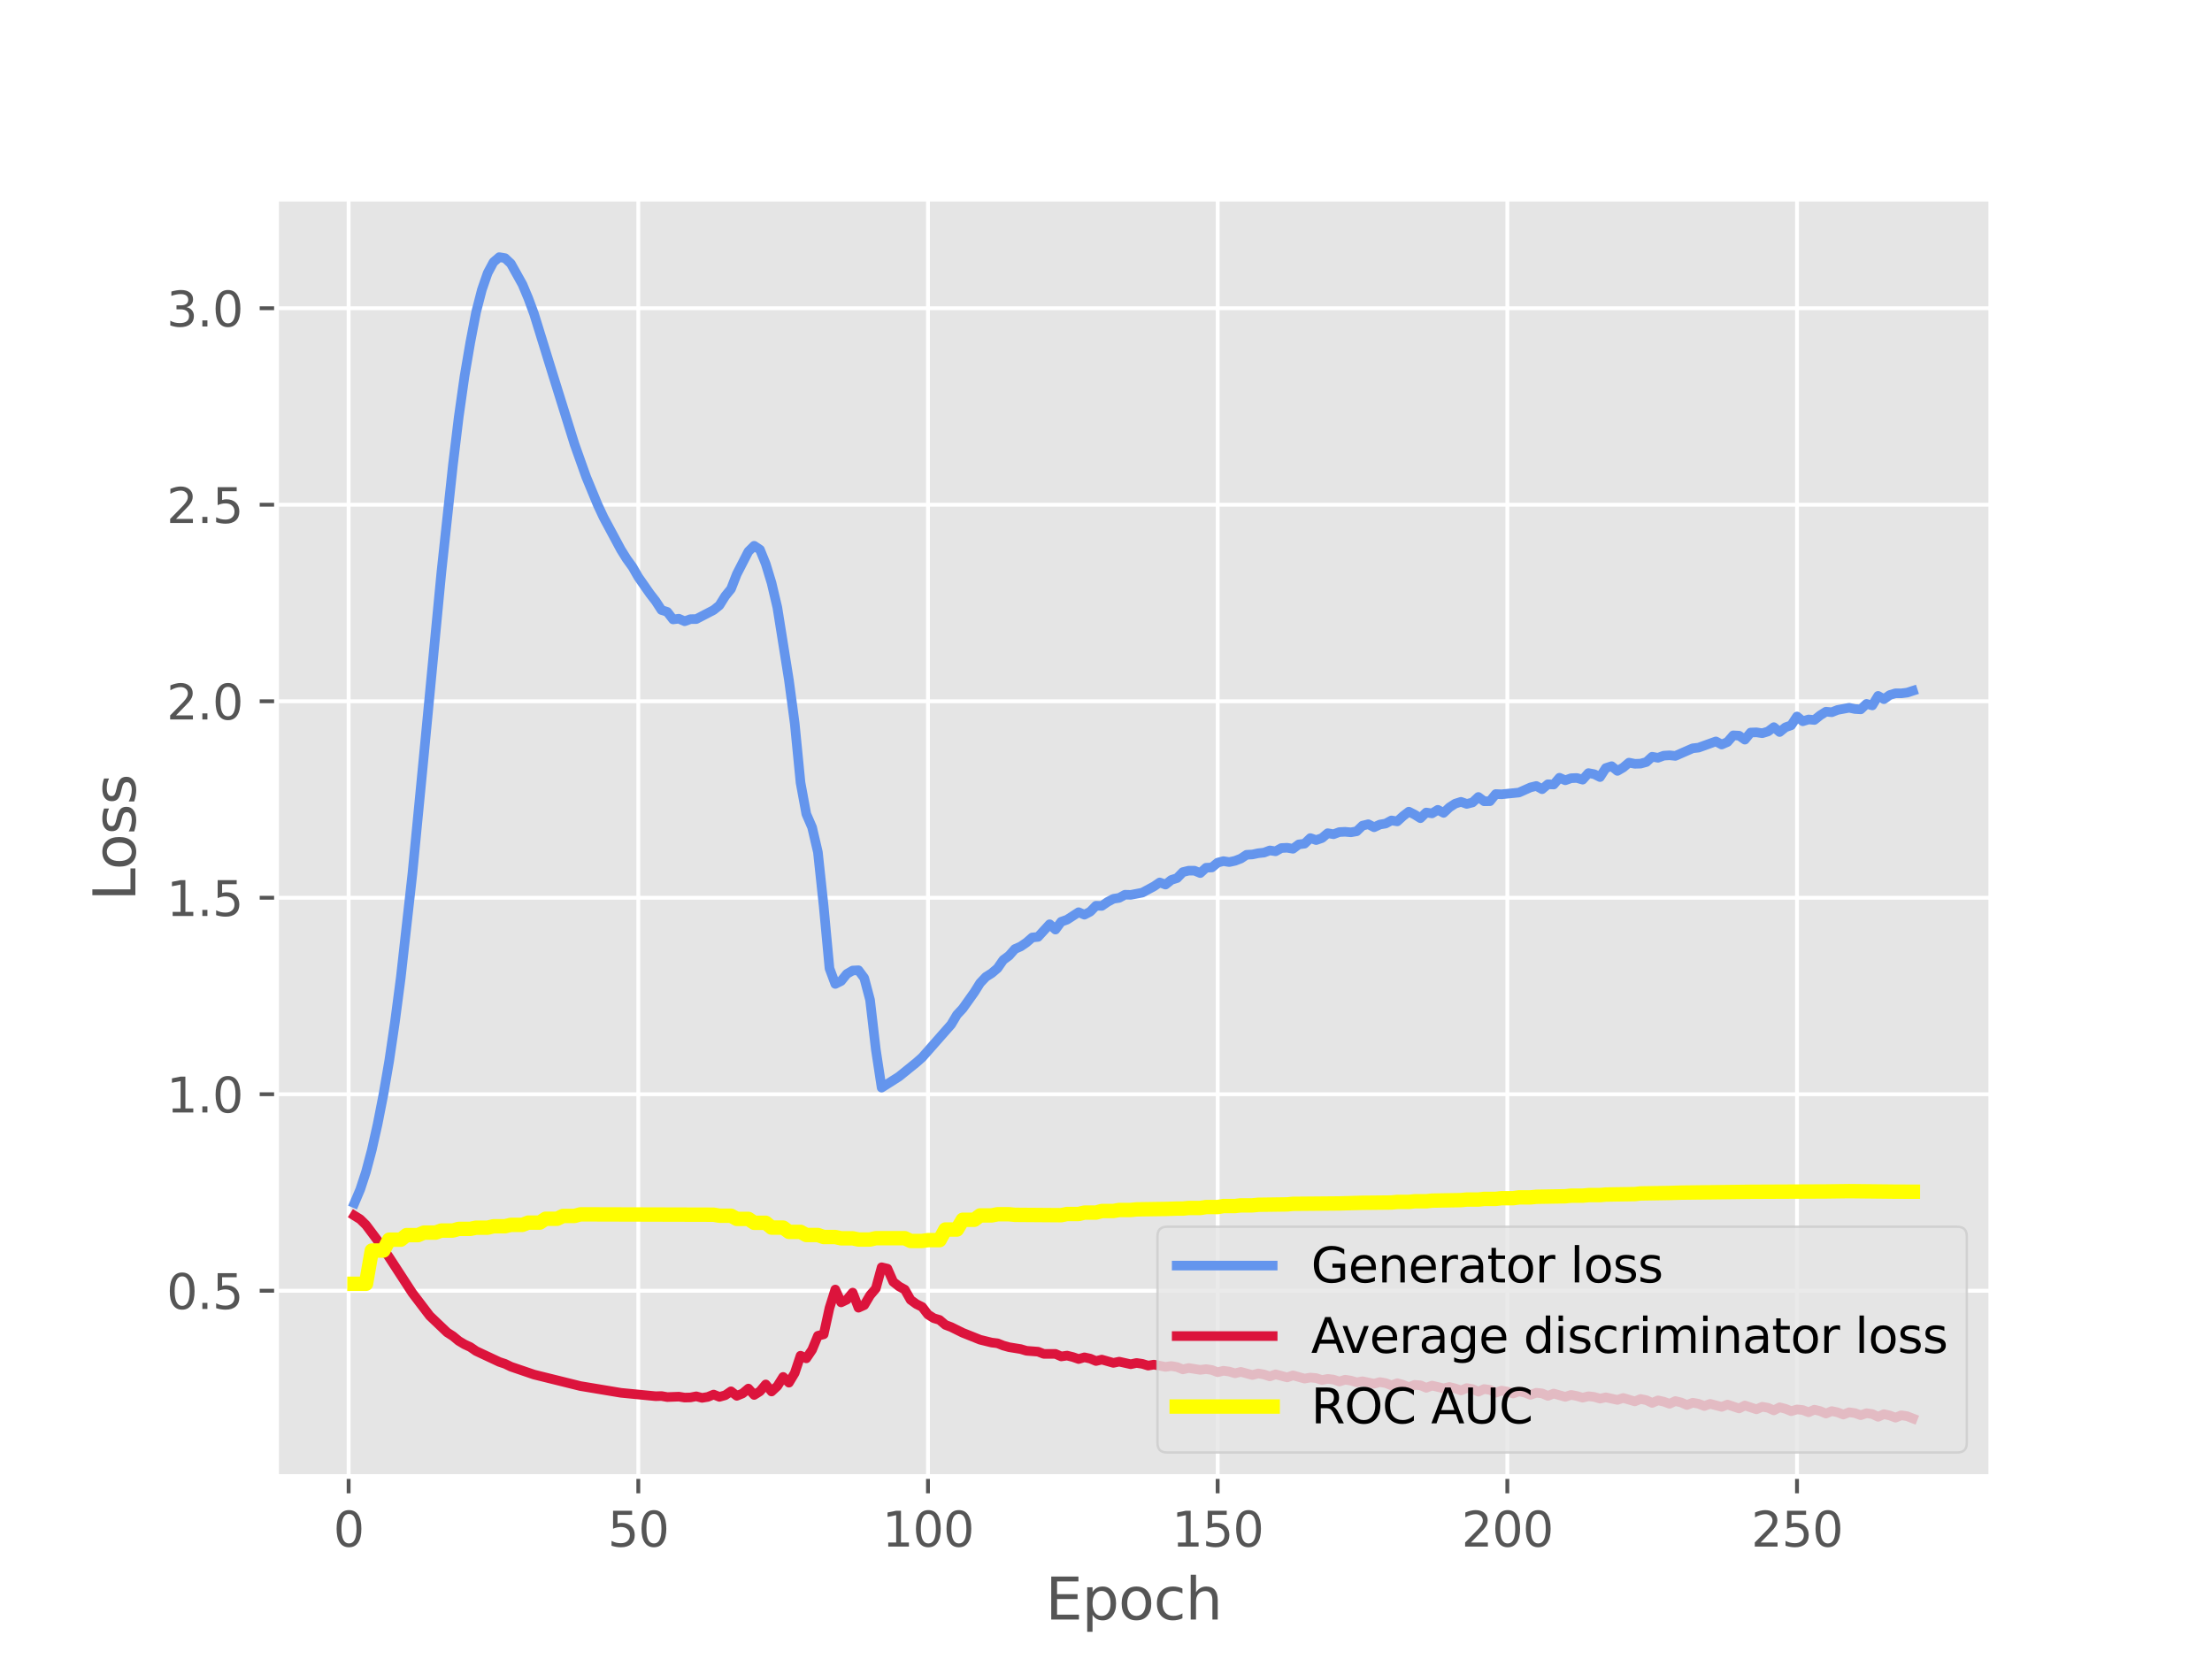 <?xml version="1.0" encoding="utf-8" standalone="no"?>
<!DOCTYPE svg PUBLIC "-//W3C//DTD SVG 1.1//EN"
  "http://www.w3.org/Graphics/SVG/1.1/DTD/svg11.dtd">
<svg xmlns:xlink="http://www.w3.org/1999/xlink" width="460.8pt" height="345.6pt" viewBox="0 0 460.8 345.6" xmlns="http://www.w3.org/2000/svg" version="1.1">
 <defs>
  <style type="text/css">*{stroke-linejoin: round; stroke-linecap: butt}</style>
 </defs>
 <g id="figure_1">
  <g id="patch_1">
   <path d="M 0 345.6 
L 460.8 345.6 
L 460.8 0 
L 0 0 
z
" style="fill: #ffffff"/>
  </g>
  <g id="axes_1">
   <g id="patch_2">
    <path d="M 57.6 307.584 
L 414.72 307.584 
L 414.72 41.472 
L 57.6 41.472 
z
" style="fill: #e5e5e5"/>
   </g>
   <g id="matplotlib.axis_1">
    <g id="xtick_1">
     <g id="line2d_1">
      <path d="M 72.626 307.584 
L 72.626 41.472 
" clip-path="url(#pa617d2c981)" style="fill: none; stroke: #ffffff; stroke-width: 0.8; stroke-linecap: square"/>
     </g>
     <g id="line2d_2">
      <defs>
       <path id="mf66405edc8" d="M 0 0 
L 0 3.5 
" style="stroke: #555555; stroke-width: 0.8"/>
      </defs>
      <g>
       <use xlink:href="#mf66405edc8" x="72.626" y="307.584" style="fill: #555555; stroke: #555555; stroke-width: 0.8"/>
      </g>
     </g>
     <g id="text_1">
      <!-- 0 -->
      <g style="fill: #555555" transform="translate(69.445 322.182) scale(0.1 -0.1)">
       <defs>
        <path id="DejaVuSans-30" d="M 2034 4250 
Q 1547 4250 1301 3770 
Q 1056 3291 1056 2328 
Q 1056 1369 1301 889 
Q 1547 409 2034 409 
Q 2525 409 2770 889 
Q 3016 1369 3016 2328 
Q 3016 3291 2770 3770 
Q 2525 4250 2034 4250 
z
M 2034 4750 
Q 2819 4750 3233 4129 
Q 3647 3509 3647 2328 
Q 3647 1150 3233 529 
Q 2819 -91 2034 -91 
Q 1250 -91 836 529 
Q 422 1150 422 2328 
Q 422 3509 836 4129 
Q 1250 4750 2034 4750 
z
" transform="scale(0.016)"/>
       </defs>
       <use xlink:href="#DejaVuSans-30"/>
      </g>
     </g>
    </g>
    <g id="xtick_2">
     <g id="line2d_3">
      <path d="M 132.971 307.584 
L 132.971 41.472 
" clip-path="url(#pa617d2c981)" style="fill: none; stroke: #ffffff; stroke-width: 0.8; stroke-linecap: square"/>
     </g>
     <g id="line2d_4">
      <g>
       <use xlink:href="#mf66405edc8" x="132.971" y="307.584" style="fill: #555555; stroke: #555555; stroke-width: 0.8"/>
      </g>
     </g>
     <g id="text_2">
      <!-- 50 -->
      <g style="fill: #555555" transform="translate(126.608 322.182) scale(0.1 -0.1)">
       <defs>
        <path id="DejaVuSans-35" d="M 691 4666 
L 3169 4666 
L 3169 4134 
L 1269 4134 
L 1269 2991 
Q 1406 3038 1543 3061 
Q 1681 3084 1819 3084 
Q 2600 3084 3056 2656 
Q 3513 2228 3513 1497 
Q 3513 744 3044 326 
Q 2575 -91 1722 -91 
Q 1428 -91 1123 -41 
Q 819 9 494 109 
L 494 744 
Q 775 591 1075 516 
Q 1375 441 1709 441 
Q 2250 441 2565 725 
Q 2881 1009 2881 1497 
Q 2881 1984 2565 2268 
Q 2250 2553 1709 2553 
Q 1456 2553 1204 2497 
Q 953 2441 691 2322 
L 691 4666 
z
" transform="scale(0.016)"/>
       </defs>
       <use xlink:href="#DejaVuSans-35"/>
       <use xlink:href="#DejaVuSans-30" x="63.623"/>
      </g>
     </g>
    </g>
    <g id="xtick_3">
     <g id="line2d_5">
      <path d="M 193.315 307.584 
L 193.315 41.472 
" clip-path="url(#pa617d2c981)" style="fill: none; stroke: #ffffff; stroke-width: 0.8; stroke-linecap: square"/>
     </g>
     <g id="line2d_6">
      <g>
       <use xlink:href="#mf66405edc8" x="193.315" y="307.584" style="fill: #555555; stroke: #555555; stroke-width: 0.8"/>
      </g>
     </g>
     <g id="text_3">
      <!-- 100 -->
      <g style="fill: #555555" transform="translate(183.772 322.182) scale(0.1 -0.1)">
       <defs>
        <path id="DejaVuSans-31" d="M 794 531 
L 1825 531 
L 1825 4091 
L 703 3866 
L 703 4441 
L 1819 4666 
L 2450 4666 
L 2450 531 
L 3481 531 
L 3481 0 
L 794 0 
L 794 531 
z
" transform="scale(0.016)"/>
       </defs>
       <use xlink:href="#DejaVuSans-31"/>
       <use xlink:href="#DejaVuSans-30" x="63.623"/>
       <use xlink:href="#DejaVuSans-30" x="127.246"/>
      </g>
     </g>
    </g>
    <g id="xtick_4">
     <g id="line2d_7">
      <path d="M 253.66 307.584 
L 253.66 41.472 
" clip-path="url(#pa617d2c981)" style="fill: none; stroke: #ffffff; stroke-width: 0.8; stroke-linecap: square"/>
     </g>
     <g id="line2d_8">
      <g>
       <use xlink:href="#mf66405edc8" x="253.66" y="307.584" style="fill: #555555; stroke: #555555; stroke-width: 0.8"/>
      </g>
     </g>
     <g id="text_4">
      <!-- 150 -->
      <g style="fill: #555555" transform="translate(244.116 322.182) scale(0.1 -0.1)">
       <use xlink:href="#DejaVuSans-31"/>
       <use xlink:href="#DejaVuSans-35" x="63.623"/>
       <use xlink:href="#DejaVuSans-30" x="127.246"/>
      </g>
     </g>
    </g>
    <g id="xtick_5">
     <g id="line2d_9">
      <path d="M 314.005 307.584 
L 314.005 41.472 
" clip-path="url(#pa617d2c981)" style="fill: none; stroke: #ffffff; stroke-width: 0.8; stroke-linecap: square"/>
     </g>
     <g id="line2d_10">
      <g>
       <use xlink:href="#mf66405edc8" x="314.005" y="307.584" style="fill: #555555; stroke: #555555; stroke-width: 0.8"/>
      </g>
     </g>
     <g id="text_5">
      <!-- 200 -->
      <g style="fill: #555555" transform="translate(304.461 322.182) scale(0.1 -0.1)">
       <defs>
        <path id="DejaVuSans-32" d="M 1228 531 
L 3431 531 
L 3431 0 
L 469 0 
L 469 531 
Q 828 903 1448 1529 
Q 2069 2156 2228 2338 
Q 2531 2678 2651 2914 
Q 2772 3150 2772 3378 
Q 2772 3750 2511 3984 
Q 2250 4219 1831 4219 
Q 1534 4219 1204 4116 
Q 875 4013 500 3803 
L 500 4441 
Q 881 4594 1212 4672 
Q 1544 4750 1819 4750 
Q 2544 4750 2975 4387 
Q 3406 4025 3406 3419 
Q 3406 3131 3298 2873 
Q 3191 2616 2906 2266 
Q 2828 2175 2409 1742 
Q 1991 1309 1228 531 
z
" transform="scale(0.016)"/>
       </defs>
       <use xlink:href="#DejaVuSans-32"/>
       <use xlink:href="#DejaVuSans-30" x="63.623"/>
       <use xlink:href="#DejaVuSans-30" x="127.246"/>
      </g>
     </g>
    </g>
    <g id="xtick_6">
     <g id="line2d_11">
      <path d="M 374.349 307.584 
L 374.349 41.472 
" clip-path="url(#pa617d2c981)" style="fill: none; stroke: #ffffff; stroke-width: 0.8; stroke-linecap: square"/>
     </g>
     <g id="line2d_12">
      <g>
       <use xlink:href="#mf66405edc8" x="374.349" y="307.584" style="fill: #555555; stroke: #555555; stroke-width: 0.8"/>
      </g>
     </g>
     <g id="text_6">
      <!-- 250 -->
      <g style="fill: #555555" transform="translate(364.806 322.182) scale(0.1 -0.1)">
       <use xlink:href="#DejaVuSans-32"/>
       <use xlink:href="#DejaVuSans-35" x="63.623"/>
       <use xlink:href="#DejaVuSans-30" x="127.246"/>
      </g>
     </g>
    </g>
    <g id="text_7">
     <!-- Epoch -->
     <g style="fill: #555555" transform="translate(217.787 337.38) scale(0.12 -0.12)">
      <defs>
       <path id="DejaVuSans-45" d="M 628 4666 
L 3578 4666 
L 3578 4134 
L 1259 4134 
L 1259 2753 
L 3481 2753 
L 3481 2222 
L 1259 2222 
L 1259 531 
L 3634 531 
L 3634 0 
L 628 0 
L 628 4666 
z
" transform="scale(0.016)"/>
       <path id="DejaVuSans-70" d="M 1159 525 
L 1159 -1331 
L 581 -1331 
L 581 3500 
L 1159 3500 
L 1159 2969 
Q 1341 3281 1617 3432 
Q 1894 3584 2278 3584 
Q 2916 3584 3314 3078 
Q 3713 2572 3713 1747 
Q 3713 922 3314 415 
Q 2916 -91 2278 -91 
Q 1894 -91 1617 61 
Q 1341 213 1159 525 
z
M 3116 1747 
Q 3116 2381 2855 2742 
Q 2594 3103 2138 3103 
Q 1681 3103 1420 2742 
Q 1159 2381 1159 1747 
Q 1159 1113 1420 752 
Q 1681 391 2138 391 
Q 2594 391 2855 752 
Q 3116 1113 3116 1747 
z
" transform="scale(0.016)"/>
       <path id="DejaVuSans-6f" d="M 1959 3097 
Q 1497 3097 1228 2736 
Q 959 2375 959 1747 
Q 959 1119 1226 758 
Q 1494 397 1959 397 
Q 2419 397 2687 759 
Q 2956 1122 2956 1747 
Q 2956 2369 2687 2733 
Q 2419 3097 1959 3097 
z
M 1959 3584 
Q 2709 3584 3137 3096 
Q 3566 2609 3566 1747 
Q 3566 888 3137 398 
Q 2709 -91 1959 -91 
Q 1206 -91 779 398 
Q 353 888 353 1747 
Q 353 2609 779 3096 
Q 1206 3584 1959 3584 
z
" transform="scale(0.016)"/>
       <path id="DejaVuSans-63" d="M 3122 3366 
L 3122 2828 
Q 2878 2963 2633 3030 
Q 2388 3097 2138 3097 
Q 1578 3097 1268 2742 
Q 959 2388 959 1747 
Q 959 1106 1268 751 
Q 1578 397 2138 397 
Q 2388 397 2633 464 
Q 2878 531 3122 666 
L 3122 134 
Q 2881 22 2623 -34 
Q 2366 -91 2075 -91 
Q 1284 -91 818 406 
Q 353 903 353 1747 
Q 353 2603 823 3093 
Q 1294 3584 2113 3584 
Q 2378 3584 2631 3529 
Q 2884 3475 3122 3366 
z
" transform="scale(0.016)"/>
       <path id="DejaVuSans-68" d="M 3513 2113 
L 3513 0 
L 2938 0 
L 2938 2094 
Q 2938 2591 2744 2837 
Q 2550 3084 2163 3084 
Q 1697 3084 1428 2787 
Q 1159 2491 1159 1978 
L 1159 0 
L 581 0 
L 581 4863 
L 1159 4863 
L 1159 2956 
Q 1366 3272 1645 3428 
Q 1925 3584 2291 3584 
Q 2894 3584 3203 3211 
Q 3513 2838 3513 2113 
z
" transform="scale(0.016)"/>
      </defs>
      <use xlink:href="#DejaVuSans-45"/>
      <use xlink:href="#DejaVuSans-70" x="63.184"/>
      <use xlink:href="#DejaVuSans-6f" x="126.66"/>
      <use xlink:href="#DejaVuSans-63" x="187.842"/>
      <use xlink:href="#DejaVuSans-68" x="242.822"/>
     </g>
    </g>
   </g>
   <g id="matplotlib.axis_2">
    <g id="ytick_1">
     <g id="line2d_13">
      <path d="M 57.6 268.886 
L 414.72 268.886 
" clip-path="url(#pa617d2c981)" style="fill: none; stroke: #ffffff; stroke-width: 0.8; stroke-linecap: square"/>
     </g>
     <g id="line2d_14">
      <defs>
       <path id="mbaff9c5e0f" d="M 0 0 
L -3.5 0 
" style="stroke: #555555; stroke-width: 0.8"/>
      </defs>
      <g>
       <use xlink:href="#mbaff9c5e0f" x="57.6" y="268.886" style="fill: #555555; stroke: #555555; stroke-width: 0.8"/>
      </g>
     </g>
     <g id="text_8">
      <!-- 0.5 -->
      <g style="fill: #555555" transform="translate(34.697 272.685) scale(0.1 -0.1)">
       <defs>
        <path id="DejaVuSans-2e" d="M 684 794 
L 1344 794 
L 1344 0 
L 684 0 
L 684 794 
z
" transform="scale(0.016)"/>
       </defs>
       <use xlink:href="#DejaVuSans-30"/>
       <use xlink:href="#DejaVuSans-2e" x="63.623"/>
       <use xlink:href="#DejaVuSans-35" x="95.41"/>
      </g>
     </g>
    </g>
    <g id="ytick_2">
     <g id="line2d_15">
      <path d="M 57.6 227.951 
L 414.72 227.951 
" clip-path="url(#pa617d2c981)" style="fill: none; stroke: #ffffff; stroke-width: 0.8; stroke-linecap: square"/>
     </g>
     <g id="line2d_16">
      <g>
       <use xlink:href="#mbaff9c5e0f" x="57.6" y="227.951" style="fill: #555555; stroke: #555555; stroke-width: 0.8"/>
      </g>
     </g>
     <g id="text_9">
      <!-- 1.0 -->
      <g style="fill: #555555" transform="translate(34.697 231.75) scale(0.1 -0.1)">
       <use xlink:href="#DejaVuSans-31"/>
       <use xlink:href="#DejaVuSans-2e" x="63.623"/>
       <use xlink:href="#DejaVuSans-30" x="95.41"/>
      </g>
     </g>
    </g>
    <g id="ytick_3">
     <g id="line2d_17">
      <path d="M 57.6 187.017 
L 414.72 187.017 
" clip-path="url(#pa617d2c981)" style="fill: none; stroke: #ffffff; stroke-width: 0.8; stroke-linecap: square"/>
     </g>
     <g id="line2d_18">
      <g>
       <use xlink:href="#mbaff9c5e0f" x="57.6" y="187.017" style="fill: #555555; stroke: #555555; stroke-width: 0.8"/>
      </g>
     </g>
     <g id="text_10">
      <!-- 1.5 -->
      <g style="fill: #555555" transform="translate(34.697 190.816) scale(0.1 -0.1)">
       <use xlink:href="#DejaVuSans-31"/>
       <use xlink:href="#DejaVuSans-2e" x="63.623"/>
       <use xlink:href="#DejaVuSans-35" x="95.41"/>
      </g>
     </g>
    </g>
    <g id="ytick_4">
     <g id="line2d_19">
      <path d="M 57.6 146.082 
L 414.72 146.082 
" clip-path="url(#pa617d2c981)" style="fill: none; stroke: #ffffff; stroke-width: 0.8; stroke-linecap: square"/>
     </g>
     <g id="line2d_20">
      <g>
       <use xlink:href="#mbaff9c5e0f" x="57.6" y="146.082" style="fill: #555555; stroke: #555555; stroke-width: 0.8"/>
      </g>
     </g>
     <g id="text_11">
      <!-- 2.0 -->
      <g style="fill: #555555" transform="translate(34.697 149.881) scale(0.1 -0.1)">
       <use xlink:href="#DejaVuSans-32"/>
       <use xlink:href="#DejaVuSans-2e" x="63.623"/>
       <use xlink:href="#DejaVuSans-30" x="95.41"/>
      </g>
     </g>
    </g>
    <g id="ytick_5">
     <g id="line2d_21">
      <path d="M 57.6 105.147 
L 414.72 105.147 
" clip-path="url(#pa617d2c981)" style="fill: none; stroke: #ffffff; stroke-width: 0.8; stroke-linecap: square"/>
     </g>
     <g id="line2d_22">
      <g>
       <use xlink:href="#mbaff9c5e0f" x="57.6" y="105.147" style="fill: #555555; stroke: #555555; stroke-width: 0.8"/>
      </g>
     </g>
     <g id="text_12">
      <!-- 2.5 -->
      <g style="fill: #555555" transform="translate(34.697 108.947) scale(0.1 -0.1)">
       <use xlink:href="#DejaVuSans-32"/>
       <use xlink:href="#DejaVuSans-2e" x="63.623"/>
       <use xlink:href="#DejaVuSans-35" x="95.41"/>
      </g>
     </g>
    </g>
    <g id="ytick_6">
     <g id="line2d_23">
      <path d="M 57.6 64.213 
L 414.72 64.213 
" clip-path="url(#pa617d2c981)" style="fill: none; stroke: #ffffff; stroke-width: 0.8; stroke-linecap: square"/>
     </g>
     <g id="line2d_24">
      <g>
       <use xlink:href="#mbaff9c5e0f" x="57.6" y="64.213" style="fill: #555555; stroke: #555555; stroke-width: 0.8"/>
      </g>
     </g>
     <g id="text_13">
      <!-- 3.0 -->
      <g style="fill: #555555" transform="translate(34.697 68.012) scale(0.1 -0.1)">
       <defs>
        <path id="DejaVuSans-33" d="M 2597 2516 
Q 3050 2419 3304 2112 
Q 3559 1806 3559 1356 
Q 3559 666 3084 287 
Q 2609 -91 1734 -91 
Q 1441 -91 1130 -33 
Q 819 25 488 141 
L 488 750 
Q 750 597 1062 519 
Q 1375 441 1716 441 
Q 2309 441 2620 675 
Q 2931 909 2931 1356 
Q 2931 1769 2642 2001 
Q 2353 2234 1838 2234 
L 1294 2234 
L 1294 2753 
L 1863 2753 
Q 2328 2753 2575 2939 
Q 2822 3125 2822 3475 
Q 2822 3834 2567 4026 
Q 2313 4219 1838 4219 
Q 1578 4219 1281 4162 
Q 984 4106 628 3988 
L 628 4550 
Q 988 4650 1302 4700 
Q 1616 4750 1894 4750 
Q 2613 4750 3031 4423 
Q 3450 4097 3450 3541 
Q 3450 3153 3228 2886 
Q 3006 2619 2597 2516 
z
" transform="scale(0.016)"/>
       </defs>
       <use xlink:href="#DejaVuSans-33"/>
       <use xlink:href="#DejaVuSans-2e" x="63.623"/>
       <use xlink:href="#DejaVuSans-30" x="95.41"/>
      </g>
     </g>
    </g>
    <g id="text_14">
     <!-- Loss -->
     <g style="fill: #555555" transform="translate(28.201 187.689) rotate(-90) scale(0.12 -0.12)">
      <defs>
       <path id="DejaVuSans-4c" d="M 628 4666 
L 1259 4666 
L 1259 531 
L 3531 531 
L 3531 0 
L 628 0 
L 628 4666 
z
" transform="scale(0.016)"/>
       <path id="DejaVuSans-73" d="M 2834 3397 
L 2834 2853 
Q 2591 2978 2328 3040 
Q 2066 3103 1784 3103 
Q 1356 3103 1142 2972 
Q 928 2841 928 2578 
Q 928 2378 1081 2264 
Q 1234 2150 1697 2047 
L 1894 2003 
Q 2506 1872 2764 1633 
Q 3022 1394 3022 966 
Q 3022 478 2636 193 
Q 2250 -91 1575 -91 
Q 1294 -91 989 -36 
Q 684 19 347 128 
L 347 722 
Q 666 556 975 473 
Q 1284 391 1588 391 
Q 1994 391 2212 530 
Q 2431 669 2431 922 
Q 2431 1156 2273 1281 
Q 2116 1406 1581 1522 
L 1381 1569 
Q 847 1681 609 1914 
Q 372 2147 372 2553 
Q 372 3047 722 3315 
Q 1072 3584 1716 3584 
Q 2034 3584 2315 3537 
Q 2597 3491 2834 3397 
z
" transform="scale(0.016)"/>
      </defs>
      <use xlink:href="#DejaVuSans-4c"/>
      <use xlink:href="#DejaVuSans-6f" x="53.963"/>
      <use xlink:href="#DejaVuSans-73" x="115.145"/>
      <use xlink:href="#DejaVuSans-73" x="167.244"/>
     </g>
    </g>
   </g>
   <g id="line2d_25">
    <path d="M 73.833 250.639 
L 75.04 247.797 
L 76.247 244.105 
L 77.453 239.557 
L 78.66 234.195 
L 79.867 228.043 
L 81.074 221.028 
L 82.281 212.848 
L 83.488 203.652 
L 85.902 182.096 
L 88.315 157.206 
L 91.936 119.329 
L 94.35 96.888 
L 95.557 86.915 
L 96.764 78.411 
L 97.971 71.33 
L 99.178 65.042 
L 100.384 60.36 
L 101.591 56.874 
L 102.798 54.614 
L 104.005 53.568 
L 105.212 53.775 
L 106.419 54.91 
L 108.833 59.238 
L 110.04 62.106 
L 111.246 65.365 
L 114.867 77.08 
L 119.695 92.564 
L 122.108 99.347 
L 124.522 105.186 
L 125.729 107.771 
L 129.35 114.511 
L 130.557 116.442 
L 131.764 118.112 
L 132.971 120.211 
L 135.384 123.666 
L 136.591 125.221 
L 137.798 127.075 
L 139.005 127.469 
L 140.212 129.036 
L 141.419 128.887 
L 142.626 129.421 
L 143.833 128.976 
L 145.039 128.967 
L 148.66 127.083 
L 149.867 126.112 
L 151.074 124.173 
L 152.281 122.693 
L 153.488 119.6 
L 155.902 114.894 
L 157.108 113.695 
L 158.315 114.498 
L 159.522 117.471 
L 160.729 121.44 
L 161.936 126.551 
L 164.35 141.69 
L 165.557 150.715 
L 166.764 163.029 
L 167.97 169.573 
L 169.177 172.357 
L 170.384 177.528 
L 171.591 188.827 
L 172.798 201.731 
L 174.005 204.973 
L 175.212 204.372 
L 176.419 202.879 
L 177.626 202.178 
L 178.833 202.12 
L 180.039 203.742 
L 181.246 208.304 
L 182.453 218.646 
L 183.66 226.577 
L 187.281 224.274 
L 190.901 221.347 
L 192.108 220.277 
L 198.143 213.424 
L 199.35 211.397 
L 200.557 210.096 
L 202.97 206.706 
L 204.177 204.78 
L 205.384 203.498 
L 206.591 202.736 
L 207.798 201.707 
L 209.005 199.969 
L 210.212 199.08 
L 211.419 197.699 
L 212.626 197.171 
L 213.832 196.344 
L 215.039 195.29 
L 216.246 195.173 
L 218.66 192.535 
L 219.867 193.65 
L 221.074 192.013 
L 222.281 191.589 
L 224.695 190.031 
L 225.901 190.547 
L 227.108 189.921 
L 228.315 188.683 
L 229.522 188.718 
L 230.729 187.887 
L 231.936 187.235 
L 233.143 187.044 
L 234.35 186.388 
L 235.557 186.416 
L 237.97 185.95 
L 240.384 184.649 
L 241.591 183.83 
L 242.798 184.276 
L 244.005 183.303 
L 245.212 182.922 
L 246.419 181.672 
L 247.625 181.373 
L 248.832 181.377 
L 250.039 181.879 
L 251.246 180.766 
L 252.453 180.706 
L 253.66 179.706 
L 254.867 179.389 
L 256.074 179.587 
L 257.281 179.322 
L 258.488 178.861 
L 259.694 178.063 
L 260.901 178 
L 262.108 177.743 
L 263.315 177.615 
L 264.522 177.157 
L 265.729 177.343 
L 266.936 176.661 
L 268.143 176.603 
L 269.35 176.813 
L 270.556 175.903 
L 271.763 175.753 
L 272.97 174.586 
L 274.177 175.003 
L 275.384 174.591 
L 276.591 173.57 
L 277.798 173.787 
L 279.005 173.334 
L 280.212 173.278 
L 281.419 173.387 
L 282.625 173.171 
L 283.832 171.997 
L 285.039 171.699 
L 286.246 172.332 
L 287.453 171.765 
L 288.66 171.56 
L 289.867 170.907 
L 291.074 171.113 
L 292.281 170.011 
L 293.487 169.08 
L 294.694 169.693 
L 295.901 170.445 
L 297.108 169.259 
L 298.315 169.447 
L 299.522 168.699 
L 300.729 169.336 
L 301.936 168.196 
L 303.143 167.417 
L 304.35 167.035 
L 305.556 167.472 
L 306.763 167.162 
L 307.97 166.023 
L 309.177 166.918 
L 310.384 166.904 
L 311.591 165.415 
L 312.798 165.465 
L 316.418 165.102 
L 318.832 164.028 
L 320.039 163.733 
L 321.246 164.404 
L 322.453 163.374 
L 323.66 163.431 
L 324.867 162.013 
L 326.074 162.55 
L 327.281 162.115 
L 328.487 162.065 
L 329.694 162.417 
L 330.901 161.05 
L 332.108 161.277 
L 333.315 161.877 
L 334.522 159.996 
L 335.729 159.608 
L 336.936 160.593 
L 338.143 159.892 
L 339.349 158.868 
L 340.556 159.114 
L 341.763 159.078 
L 342.97 158.748 
L 344.177 157.641 
L 345.384 157.862 
L 346.591 157.417 
L 347.798 157.346 
L 349.005 157.467 
L 352.625 155.879 
L 353.832 155.749 
L 357.453 154.446 
L 358.66 155.101 
L 359.867 154.573 
L 361.074 153.188 
L 362.28 153.253 
L 363.487 154.083 
L 364.694 152.6 
L 365.901 152.558 
L 367.108 152.743 
L 368.315 152.378 
L 369.522 151.479 
L 370.729 152.494 
L 371.936 151.517 
L 373.142 151.083 
L 374.349 149.255 
L 375.556 150.252 
L 376.763 149.877 
L 377.97 149.982 
L 379.177 149.018 
L 380.384 148.256 
L 381.591 148.372 
L 382.798 147.891 
L 385.211 147.444 
L 386.418 147.698 
L 387.625 147.772 
L 388.832 146.624 
L 390.039 146.95 
L 391.246 144.965 
L 392.453 145.656 
L 393.66 144.787 
L 394.867 144.423 
L 396.073 144.434 
L 397.28 144.287 
L 398.487 143.898 
L 398.487 143.898 
" clip-path="url(#pa617d2c981)" style="fill: none; stroke: #6495ed; stroke-width: 2; stroke-linecap: square"/>
   </g>
   <g id="line2d_26">
    <path d="M 73.833 253.245 
L 75.04 253.998 
L 76.247 255.189 
L 78.66 258.407 
L 81.074 261.934 
L 85.902 269.351 
L 89.522 274.104 
L 93.143 277.558 
L 94.35 278.334 
L 95.557 279.331 
L 96.764 280.055 
L 97.971 280.614 
L 99.178 281.444 
L 104.005 283.707 
L 105.212 284.113 
L 106.419 284.7 
L 111.246 286.349 
L 120.902 288.74 
L 129.35 290.148 
L 136.591 290.856 
L 137.798 290.818 
L 139.005 291.036 
L 141.419 290.948 
L 142.626 291.143 
L 143.833 291.113 
L 145.039 290.878 
L 146.246 291.2 
L 147.453 291.002 
L 148.66 290.509 
L 149.867 290.993 
L 151.074 290.657 
L 152.281 289.832 
L 153.488 290.777 
L 154.695 290.284 
L 155.902 289.262 
L 157.108 290.597 
L 158.315 289.839 
L 159.522 288.401 
L 160.729 289.878 
L 161.936 288.754 
L 163.143 286.838 
L 164.35 288.04 
L 165.557 286.032 
L 166.764 282.414 
L 167.97 282.973 
L 169.177 281.193 
L 170.384 278.265 
L 171.591 277.965 
L 172.798 272.469 
L 174.005 268.634 
L 175.212 271.313 
L 176.419 270.735 
L 177.626 269.272 
L 178.833 272.422 
L 180.039 271.882 
L 181.246 269.841 
L 182.453 268.419 
L 183.66 263.996 
L 184.867 264.281 
L 186.074 267.027 
L 187.281 267.977 
L 188.488 268.647 
L 189.695 270.785 
L 190.901 271.662 
L 192.108 272.264 
L 193.315 273.841 
L 194.522 274.602 
L 195.729 274.965 
L 196.936 275.995 
L 198.143 276.454 
L 200.557 277.644 
L 204.177 279.091 
L 206.591 279.687 
L 207.798 279.83 
L 209.005 280.309 
L 210.212 280.645 
L 212.626 281.036 
L 213.832 281.393 
L 216.246 281.579 
L 217.453 282.044 
L 219.867 282.04 
L 221.074 282.571 
L 222.281 282.394 
L 223.488 282.691 
L 224.695 283.11 
L 225.901 282.756 
L 227.108 283.021 
L 228.315 283.526 
L 229.522 283.229 
L 231.936 283.915 
L 233.143 283.656 
L 235.557 284.194 
L 236.763 283.93 
L 237.97 284.113 
L 239.177 284.481 
L 240.384 284.274 
L 242.798 284.748 
L 244.005 284.57 
L 245.212 284.78 
L 246.419 285.267 
L 247.625 284.981 
L 250.039 285.368 
L 251.246 285.21 
L 252.453 285.396 
L 253.66 285.857 
L 254.867 285.553 
L 256.074 285.724 
L 257.281 286.083 
L 258.488 285.786 
L 260.901 286.437 
L 262.108 286.112 
L 263.315 286.331 
L 264.522 286.729 
L 265.729 286.302 
L 268.143 286.939 
L 269.35 286.517 
L 271.763 287.185 
L 272.97 286.972 
L 274.177 287.08 
L 275.384 287.481 
L 276.591 287.248 
L 277.798 287.396 
L 279.005 287.801 
L 280.212 287.415 
L 281.419 287.609 
L 282.625 287.968 
L 283.832 287.745 
L 286.246 288.253 
L 287.453 287.914 
L 288.66 288.122 
L 289.867 288.589 
L 291.074 288.146 
L 292.281 288.475 
L 293.487 288.972 
L 294.694 288.49 
L 295.901 288.583 
L 297.108 289.106 
L 298.315 288.644 
L 300.729 289.216 
L 301.936 288.933 
L 303.143 289.232 
L 304.35 289.656 
L 305.556 289.159 
L 306.763 289.374 
L 307.97 289.91 
L 309.177 289.358 
L 310.384 289.54 
L 311.591 290.13 
L 312.798 289.687 
L 314.005 289.898 
L 315.212 290.292 
L 316.418 289.844 
L 317.625 290.109 
L 318.832 290.567 
L 320.039 290.139 
L 321.246 290.271 
L 322.453 290.786 
L 323.66 290.303 
L 326.074 290.991 
L 327.281 290.581 
L 328.487 290.813 
L 329.694 291.165 
L 330.901 290.863 
L 332.108 291.008 
L 333.315 291.359 
L 334.522 291.096 
L 336.936 291.625 
L 338.143 291.221 
L 340.556 291.935 
L 341.763 291.438 
L 342.97 291.679 
L 344.177 292.254 
L 345.384 291.724 
L 346.591 291.988 
L 347.798 292.433 
L 349.005 291.868 
L 350.212 292.161 
L 351.418 292.686 
L 352.625 292.213 
L 353.832 292.431 
L 355.039 292.899 
L 356.246 292.449 
L 358.66 293.075 
L 359.867 292.602 
L 362.28 293.401 
L 363.487 292.788 
L 365.901 293.584 
L 367.108 293.055 
L 368.315 293.265 
L 369.522 293.805 
L 370.729 293.169 
L 371.936 293.475 
L 373.142 293.973 
L 374.349 293.609 
L 375.556 293.735 
L 376.763 294.2 
L 377.97 293.663 
L 379.177 293.956 
L 380.384 294.472 
L 381.591 293.959 
L 382.798 294.214 
L 384.005 294.676 
L 385.211 294.201 
L 386.418 294.377 
L 387.625 294.806 
L 388.832 294.397 
L 390.039 294.571 
L 391.246 295.148 
L 392.453 294.596 
L 393.66 294.868 
L 394.867 295.324 
L 396.073 294.831 
L 397.28 295.018 
L 398.487 295.488 
L 398.487 295.488 
" clip-path="url(#pa617d2c981)" style="fill: none; stroke: #dc143c; stroke-width: 2; stroke-linecap: square"/>
   </g>
   <g id="line2d_27">
    <path d="M 73.833 267.434 
L 76.247 267.434 
L 77.453 260.512 
L 79.867 260.512 
L 81.074 258.249 
L 83.488 258.249 
L 84.695 257.296 
L 87.109 257.296 
L 88.315 256.773 
L 90.729 256.773 
L 91.936 256.346 
L 94.35 256.346 
L 95.557 255.998 
L 97.971 255.998 
L 99.178 255.749 
L 101.591 255.749 
L 102.798 255.455 
L 105.212 255.455 
L 106.419 255.157 
L 108.833 255.157 
L 110.04 254.692 
L 112.453 254.692 
L 113.66 253.889 
L 116.074 253.889 
L 117.281 253.303 
L 119.695 253.303 
L 120.902 252.969 
L 148.66 253.044 
L 149.867 253.252 
L 152.281 253.252 
L 153.488 253.918 
L 155.902 253.918 
L 157.108 254.73 
L 159.522 254.73 
L 160.729 255.732 
L 163.143 255.732 
L 164.35 256.619 
L 166.764 256.619 
L 167.97 257.275 
L 170.384 257.275 
L 171.591 257.696 
L 174.005 257.696 
L 175.212 257.96 
L 177.626 257.96 
L 178.833 258.215 
L 181.246 258.215 
L 182.453 257.935 
L 188.488 257.935 
L 189.695 258.512 
L 192.108 258.512 
L 193.315 258.342 
L 195.729 258.342 
L 196.936 256.132 
L 199.35 256.132 
L 200.557 254.104 
L 202.97 254.104 
L 204.177 253.194 
L 206.591 253.194 
L 207.798 252.951 
L 210.212 252.951 
L 211.419 253.071 
L 221.074 253.143 
L 222.281 252.898 
L 224.695 252.898 
L 225.901 252.607 
L 228.315 252.607 
L 229.522 252.274 
L 231.936 252.274 
L 233.143 252.061 
L 235.557 252.061 
L 236.763 251.937 
L 242.798 251.846 
L 245.212 251.771 
L 246.419 251.771 
L 247.625 251.648 
L 250.039 251.648 
L 251.246 251.452 
L 253.66 251.452 
L 254.867 251.238 
L 257.281 251.238 
L 258.488 251.1 
L 260.901 251.1 
L 262.108 250.977 
L 268.143 250.898 
L 269.35 250.782 
L 279.005 250.698 
L 283.832 250.564 
L 289.867 250.503 
L 291.074 250.381 
L 293.487 250.381 
L 294.694 250.25 
L 297.108 250.25 
L 298.315 250.112 
L 304.35 250.005 
L 305.556 249.888 
L 307.97 249.888 
L 309.177 249.751 
L 311.591 249.751 
L 312.798 249.602 
L 315.212 249.602 
L 316.418 249.437 
L 318.832 249.437 
L 320.039 249.31 
L 326.074 249.205 
L 327.281 249.08 
L 329.694 249.08 
L 330.901 248.96 
L 333.315 248.96 
L 334.522 248.848 
L 340.556 248.753 
L 341.763 248.617 
L 347.798 248.519 
L 350.212 248.444 
L 358.66 248.345 
L 364.694 248.271 
L 380.384 248.201 
L 385.211 248.137 
L 394.867 248.242 
L 398.487 248.254 
L 398.487 248.254 
" clip-path="url(#pa617d2c981)" style="fill: none; stroke: #ffff00; stroke-width: 3; stroke-linecap: square"/>
   </g>
   <g id="patch_3">
    <path d="M 57.6 307.584 
L 57.6 41.472 
" style="fill: none; stroke: #ffffff; stroke-linejoin: miter; stroke-linecap: square"/>
   </g>
   <g id="patch_4">
    <path d="M 414.72 307.584 
L 414.72 41.472 
" style="fill: none; stroke: #ffffff; stroke-linejoin: miter; stroke-linecap: square"/>
   </g>
   <g id="patch_5">
    <path d="M 57.6 307.584 
L 414.72 307.584 
" style="fill: none; stroke: #ffffff; stroke-linejoin: miter; stroke-linecap: square"/>
   </g>
   <g id="patch_6">
    <path d="M 57.6 41.472 
L 414.72 41.472 
" style="fill: none; stroke: #ffffff; stroke-linejoin: miter; stroke-linecap: square"/>
   </g>
   <g id="legend_1">
    <g id="patch_7">
     <path d="M 243.125 302.584 
L 407.72 302.584 
Q 409.72 302.584 409.72 300.584 
L 409.72 257.55 
Q 409.72 255.55 407.72 255.55 
L 243.125 255.55 
Q 241.125 255.55 241.125 257.55 
L 241.125 300.584 
Q 241.125 302.584 243.125 302.584 
z
" style="fill: #e5e5e5; opacity: 0.8; stroke: #cccccc; stroke-width: 0.5; stroke-linejoin: miter"/>
    </g>
    <g id="line2d_28">
     <path d="M 245.125 263.648 
L 255.125 263.648 
L 265.125 263.648 
" style="fill: none; stroke: #6495ed; stroke-width: 2; stroke-linecap: square"/>
    </g>
    <g id="text_15">
     <!-- Generator loss -->
     <g transform="translate(273.125 267.148) scale(0.1 -0.1)">
      <defs>
       <path id="DejaVuSans-47" d="M 3809 666 
L 3809 1919 
L 2778 1919 
L 2778 2438 
L 4434 2438 
L 4434 434 
Q 4069 175 3628 42 
Q 3188 -91 2688 -91 
Q 1594 -91 976 548 
Q 359 1188 359 2328 
Q 359 3472 976 4111 
Q 1594 4750 2688 4750 
Q 3144 4750 3555 4637 
Q 3966 4525 4313 4306 
L 4313 3634 
Q 3963 3931 3569 4081 
Q 3175 4231 2741 4231 
Q 1884 4231 1454 3753 
Q 1025 3275 1025 2328 
Q 1025 1384 1454 906 
Q 1884 428 2741 428 
Q 3075 428 3337 486 
Q 3600 544 3809 666 
z
" transform="scale(0.016)"/>
       <path id="DejaVuSans-65" d="M 3597 1894 
L 3597 1613 
L 953 1613 
Q 991 1019 1311 708 
Q 1631 397 2203 397 
Q 2534 397 2845 478 
Q 3156 559 3463 722 
L 3463 178 
Q 3153 47 2828 -22 
Q 2503 -91 2169 -91 
Q 1331 -91 842 396 
Q 353 884 353 1716 
Q 353 2575 817 3079 
Q 1281 3584 2069 3584 
Q 2775 3584 3186 3129 
Q 3597 2675 3597 1894 
z
M 3022 2063 
Q 3016 2534 2758 2815 
Q 2500 3097 2075 3097 
Q 1594 3097 1305 2825 
Q 1016 2553 972 2059 
L 3022 2063 
z
" transform="scale(0.016)"/>
       <path id="DejaVuSans-6e" d="M 3513 2113 
L 3513 0 
L 2938 0 
L 2938 2094 
Q 2938 2591 2744 2837 
Q 2550 3084 2163 3084 
Q 1697 3084 1428 2787 
Q 1159 2491 1159 1978 
L 1159 0 
L 581 0 
L 581 3500 
L 1159 3500 
L 1159 2956 
Q 1366 3272 1645 3428 
Q 1925 3584 2291 3584 
Q 2894 3584 3203 3211 
Q 3513 2838 3513 2113 
z
" transform="scale(0.016)"/>
       <path id="DejaVuSans-72" d="M 2631 2963 
Q 2534 3019 2420 3045 
Q 2306 3072 2169 3072 
Q 1681 3072 1420 2755 
Q 1159 2438 1159 1844 
L 1159 0 
L 581 0 
L 581 3500 
L 1159 3500 
L 1159 2956 
Q 1341 3275 1631 3429 
Q 1922 3584 2338 3584 
Q 2397 3584 2469 3576 
Q 2541 3569 2628 3553 
L 2631 2963 
z
" transform="scale(0.016)"/>
       <path id="DejaVuSans-61" d="M 2194 1759 
Q 1497 1759 1228 1600 
Q 959 1441 959 1056 
Q 959 750 1161 570 
Q 1363 391 1709 391 
Q 2188 391 2477 730 
Q 2766 1069 2766 1631 
L 2766 1759 
L 2194 1759 
z
M 3341 1997 
L 3341 0 
L 2766 0 
L 2766 531 
Q 2569 213 2275 61 
Q 1981 -91 1556 -91 
Q 1019 -91 701 211 
Q 384 513 384 1019 
Q 384 1609 779 1909 
Q 1175 2209 1959 2209 
L 2766 2209 
L 2766 2266 
Q 2766 2663 2505 2880 
Q 2244 3097 1772 3097 
Q 1472 3097 1187 3025 
Q 903 2953 641 2809 
L 641 3341 
Q 956 3463 1253 3523 
Q 1550 3584 1831 3584 
Q 2591 3584 2966 3190 
Q 3341 2797 3341 1997 
z
" transform="scale(0.016)"/>
       <path id="DejaVuSans-74" d="M 1172 4494 
L 1172 3500 
L 2356 3500 
L 2356 3053 
L 1172 3053 
L 1172 1153 
Q 1172 725 1289 603 
Q 1406 481 1766 481 
L 2356 481 
L 2356 0 
L 1766 0 
Q 1100 0 847 248 
Q 594 497 594 1153 
L 594 3053 
L 172 3053 
L 172 3500 
L 594 3500 
L 594 4494 
L 1172 4494 
z
" transform="scale(0.016)"/>
       <path id="DejaVuSans-20" transform="scale(0.016)"/>
       <path id="DejaVuSans-6c" d="M 603 4863 
L 1178 4863 
L 1178 0 
L 603 0 
L 603 4863 
z
" transform="scale(0.016)"/>
      </defs>
      <use xlink:href="#DejaVuSans-47"/>
      <use xlink:href="#DejaVuSans-65" x="77.49"/>
      <use xlink:href="#DejaVuSans-6e" x="139.014"/>
      <use xlink:href="#DejaVuSans-65" x="202.393"/>
      <use xlink:href="#DejaVuSans-72" x="263.916"/>
      <use xlink:href="#DejaVuSans-61" x="305.029"/>
      <use xlink:href="#DejaVuSans-74" x="366.309"/>
      <use xlink:href="#DejaVuSans-6f" x="405.518"/>
      <use xlink:href="#DejaVuSans-72" x="466.699"/>
      <use xlink:href="#DejaVuSans-20" x="507.812"/>
      <use xlink:href="#DejaVuSans-6c" x="539.6"/>
      <use xlink:href="#DejaVuSans-6f" x="567.383"/>
      <use xlink:href="#DejaVuSans-73" x="628.564"/>
      <use xlink:href="#DejaVuSans-73" x="680.664"/>
     </g>
    </g>
    <g id="line2d_29">
     <path d="M 245.125 278.326 
L 255.125 278.326 
L 265.125 278.326 
" style="fill: none; stroke: #dc143c; stroke-width: 2; stroke-linecap: square"/>
    </g>
    <g id="text_16">
     <!-- Average discriminator loss -->
     <g transform="translate(273.125 281.826) scale(0.1 -0.1)">
      <defs>
       <path id="DejaVuSans-41" d="M 2188 4044 
L 1331 1722 
L 3047 1722 
L 2188 4044 
z
M 1831 4666 
L 2547 4666 
L 4325 0 
L 3669 0 
L 3244 1197 
L 1141 1197 
L 716 0 
L 50 0 
L 1831 4666 
z
" transform="scale(0.016)"/>
       <path id="DejaVuSans-76" d="M 191 3500 
L 800 3500 
L 1894 563 
L 2988 3500 
L 3597 3500 
L 2284 0 
L 1503 0 
L 191 3500 
z
" transform="scale(0.016)"/>
       <path id="DejaVuSans-67" d="M 2906 1791 
Q 2906 2416 2648 2759 
Q 2391 3103 1925 3103 
Q 1463 3103 1205 2759 
Q 947 2416 947 1791 
Q 947 1169 1205 825 
Q 1463 481 1925 481 
Q 2391 481 2648 825 
Q 2906 1169 2906 1791 
z
M 3481 434 
Q 3481 -459 3084 -895 
Q 2688 -1331 1869 -1331 
Q 1566 -1331 1297 -1286 
Q 1028 -1241 775 -1147 
L 775 -588 
Q 1028 -725 1275 -790 
Q 1522 -856 1778 -856 
Q 2344 -856 2625 -561 
Q 2906 -266 2906 331 
L 2906 616 
Q 2728 306 2450 153 
Q 2172 0 1784 0 
Q 1141 0 747 490 
Q 353 981 353 1791 
Q 353 2603 747 3093 
Q 1141 3584 1784 3584 
Q 2172 3584 2450 3431 
Q 2728 3278 2906 2969 
L 2906 3500 
L 3481 3500 
L 3481 434 
z
" transform="scale(0.016)"/>
       <path id="DejaVuSans-64" d="M 2906 2969 
L 2906 4863 
L 3481 4863 
L 3481 0 
L 2906 0 
L 2906 525 
Q 2725 213 2448 61 
Q 2172 -91 1784 -91 
Q 1150 -91 751 415 
Q 353 922 353 1747 
Q 353 2572 751 3078 
Q 1150 3584 1784 3584 
Q 2172 3584 2448 3432 
Q 2725 3281 2906 2969 
z
M 947 1747 
Q 947 1113 1208 752 
Q 1469 391 1925 391 
Q 2381 391 2643 752 
Q 2906 1113 2906 1747 
Q 2906 2381 2643 2742 
Q 2381 3103 1925 3103 
Q 1469 3103 1208 2742 
Q 947 2381 947 1747 
z
" transform="scale(0.016)"/>
       <path id="DejaVuSans-69" d="M 603 3500 
L 1178 3500 
L 1178 0 
L 603 0 
L 603 3500 
z
M 603 4863 
L 1178 4863 
L 1178 4134 
L 603 4134 
L 603 4863 
z
" transform="scale(0.016)"/>
       <path id="DejaVuSans-6d" d="M 3328 2828 
Q 3544 3216 3844 3400 
Q 4144 3584 4550 3584 
Q 5097 3584 5394 3201 
Q 5691 2819 5691 2113 
L 5691 0 
L 5113 0 
L 5113 2094 
Q 5113 2597 4934 2840 
Q 4756 3084 4391 3084 
Q 3944 3084 3684 2787 
Q 3425 2491 3425 1978 
L 3425 0 
L 2847 0 
L 2847 2094 
Q 2847 2600 2669 2842 
Q 2491 3084 2119 3084 
Q 1678 3084 1418 2786 
Q 1159 2488 1159 1978 
L 1159 0 
L 581 0 
L 581 3500 
L 1159 3500 
L 1159 2956 
Q 1356 3278 1631 3431 
Q 1906 3584 2284 3584 
Q 2666 3584 2933 3390 
Q 3200 3197 3328 2828 
z
" transform="scale(0.016)"/>
      </defs>
      <use xlink:href="#DejaVuSans-41"/>
      <use xlink:href="#DejaVuSans-76" x="62.533"/>
      <use xlink:href="#DejaVuSans-65" x="121.713"/>
      <use xlink:href="#DejaVuSans-72" x="183.236"/>
      <use xlink:href="#DejaVuSans-61" x="224.35"/>
      <use xlink:href="#DejaVuSans-67" x="285.629"/>
      <use xlink:href="#DejaVuSans-65" x="349.105"/>
      <use xlink:href="#DejaVuSans-20" x="410.629"/>
      <use xlink:href="#DejaVuSans-64" x="442.416"/>
      <use xlink:href="#DejaVuSans-69" x="505.893"/>
      <use xlink:href="#DejaVuSans-73" x="533.676"/>
      <use xlink:href="#DejaVuSans-63" x="585.775"/>
      <use xlink:href="#DejaVuSans-72" x="640.756"/>
      <use xlink:href="#DejaVuSans-69" x="681.869"/>
      <use xlink:href="#DejaVuSans-6d" x="709.652"/>
      <use xlink:href="#DejaVuSans-69" x="807.064"/>
      <use xlink:href="#DejaVuSans-6e" x="834.848"/>
      <use xlink:href="#DejaVuSans-61" x="898.227"/>
      <use xlink:href="#DejaVuSans-74" x="959.506"/>
      <use xlink:href="#DejaVuSans-6f" x="998.715"/>
      <use xlink:href="#DejaVuSans-72" x="1059.896"/>
      <use xlink:href="#DejaVuSans-20" x="1101.01"/>
      <use xlink:href="#DejaVuSans-6c" x="1132.797"/>
      <use xlink:href="#DejaVuSans-6f" x="1160.58"/>
      <use xlink:href="#DejaVuSans-73" x="1221.762"/>
      <use xlink:href="#DejaVuSans-73" x="1273.861"/>
     </g>
    </g>
    <g id="line2d_30">
     <path d="M 245.125 293.004 
L 255.125 293.004 
L 265.125 293.004 
" style="fill: none; stroke: #ffff00; stroke-width: 3; stroke-linecap: square"/>
    </g>
    <g id="text_17">
     <!-- ROC AUC -->
     <g transform="translate(273.125 296.504) scale(0.1 -0.1)">
      <defs>
       <path id="DejaVuSans-52" d="M 2841 2188 
Q 3044 2119 3236 1894 
Q 3428 1669 3622 1275 
L 4263 0 
L 3584 0 
L 2988 1197 
Q 2756 1666 2539 1819 
Q 2322 1972 1947 1972 
L 1259 1972 
L 1259 0 
L 628 0 
L 628 4666 
L 2053 4666 
Q 2853 4666 3247 4331 
Q 3641 3997 3641 3322 
Q 3641 2881 3436 2590 
Q 3231 2300 2841 2188 
z
M 1259 4147 
L 1259 2491 
L 2053 2491 
Q 2509 2491 2742 2702 
Q 2975 2913 2975 3322 
Q 2975 3731 2742 3939 
Q 2509 4147 2053 4147 
L 1259 4147 
z
" transform="scale(0.016)"/>
       <path id="DejaVuSans-4f" d="M 2522 4238 
Q 1834 4238 1429 3725 
Q 1025 3213 1025 2328 
Q 1025 1447 1429 934 
Q 1834 422 2522 422 
Q 3209 422 3611 934 
Q 4013 1447 4013 2328 
Q 4013 3213 3611 3725 
Q 3209 4238 2522 4238 
z
M 2522 4750 
Q 3503 4750 4090 4092 
Q 4678 3434 4678 2328 
Q 4678 1225 4090 567 
Q 3503 -91 2522 -91 
Q 1538 -91 948 565 
Q 359 1222 359 2328 
Q 359 3434 948 4092 
Q 1538 4750 2522 4750 
z
" transform="scale(0.016)"/>
       <path id="DejaVuSans-43" d="M 4122 4306 
L 4122 3641 
Q 3803 3938 3442 4084 
Q 3081 4231 2675 4231 
Q 1875 4231 1450 3742 
Q 1025 3253 1025 2328 
Q 1025 1406 1450 917 
Q 1875 428 2675 428 
Q 3081 428 3442 575 
Q 3803 722 4122 1019 
L 4122 359 
Q 3791 134 3420 21 
Q 3050 -91 2638 -91 
Q 1578 -91 968 557 
Q 359 1206 359 2328 
Q 359 3453 968 4101 
Q 1578 4750 2638 4750 
Q 3056 4750 3426 4639 
Q 3797 4528 4122 4306 
z
" transform="scale(0.016)"/>
       <path id="DejaVuSans-55" d="M 556 4666 
L 1191 4666 
L 1191 1831 
Q 1191 1081 1462 751 
Q 1734 422 2344 422 
Q 2950 422 3222 751 
Q 3494 1081 3494 1831 
L 3494 4666 
L 4128 4666 
L 4128 1753 
Q 4128 841 3676 375 
Q 3225 -91 2344 -91 
Q 1459 -91 1007 375 
Q 556 841 556 1753 
L 556 4666 
z
" transform="scale(0.016)"/>
      </defs>
      <use xlink:href="#DejaVuSans-52"/>
      <use xlink:href="#DejaVuSans-4f" x="69.482"/>
      <use xlink:href="#DejaVuSans-43" x="148.193"/>
      <use xlink:href="#DejaVuSans-20" x="218.018"/>
      <use xlink:href="#DejaVuSans-41" x="249.805"/>
      <use xlink:href="#DejaVuSans-55" x="318.213"/>
      <use xlink:href="#DejaVuSans-43" x="391.406"/>
     </g>
    </g>
   </g>
  </g>
 </g>
 <defs>
  <clipPath id="pa617d2c981">
   <rect x="57.6" y="41.472" width="357.12" height="266.112"/>
  </clipPath>
 </defs>
</svg>
